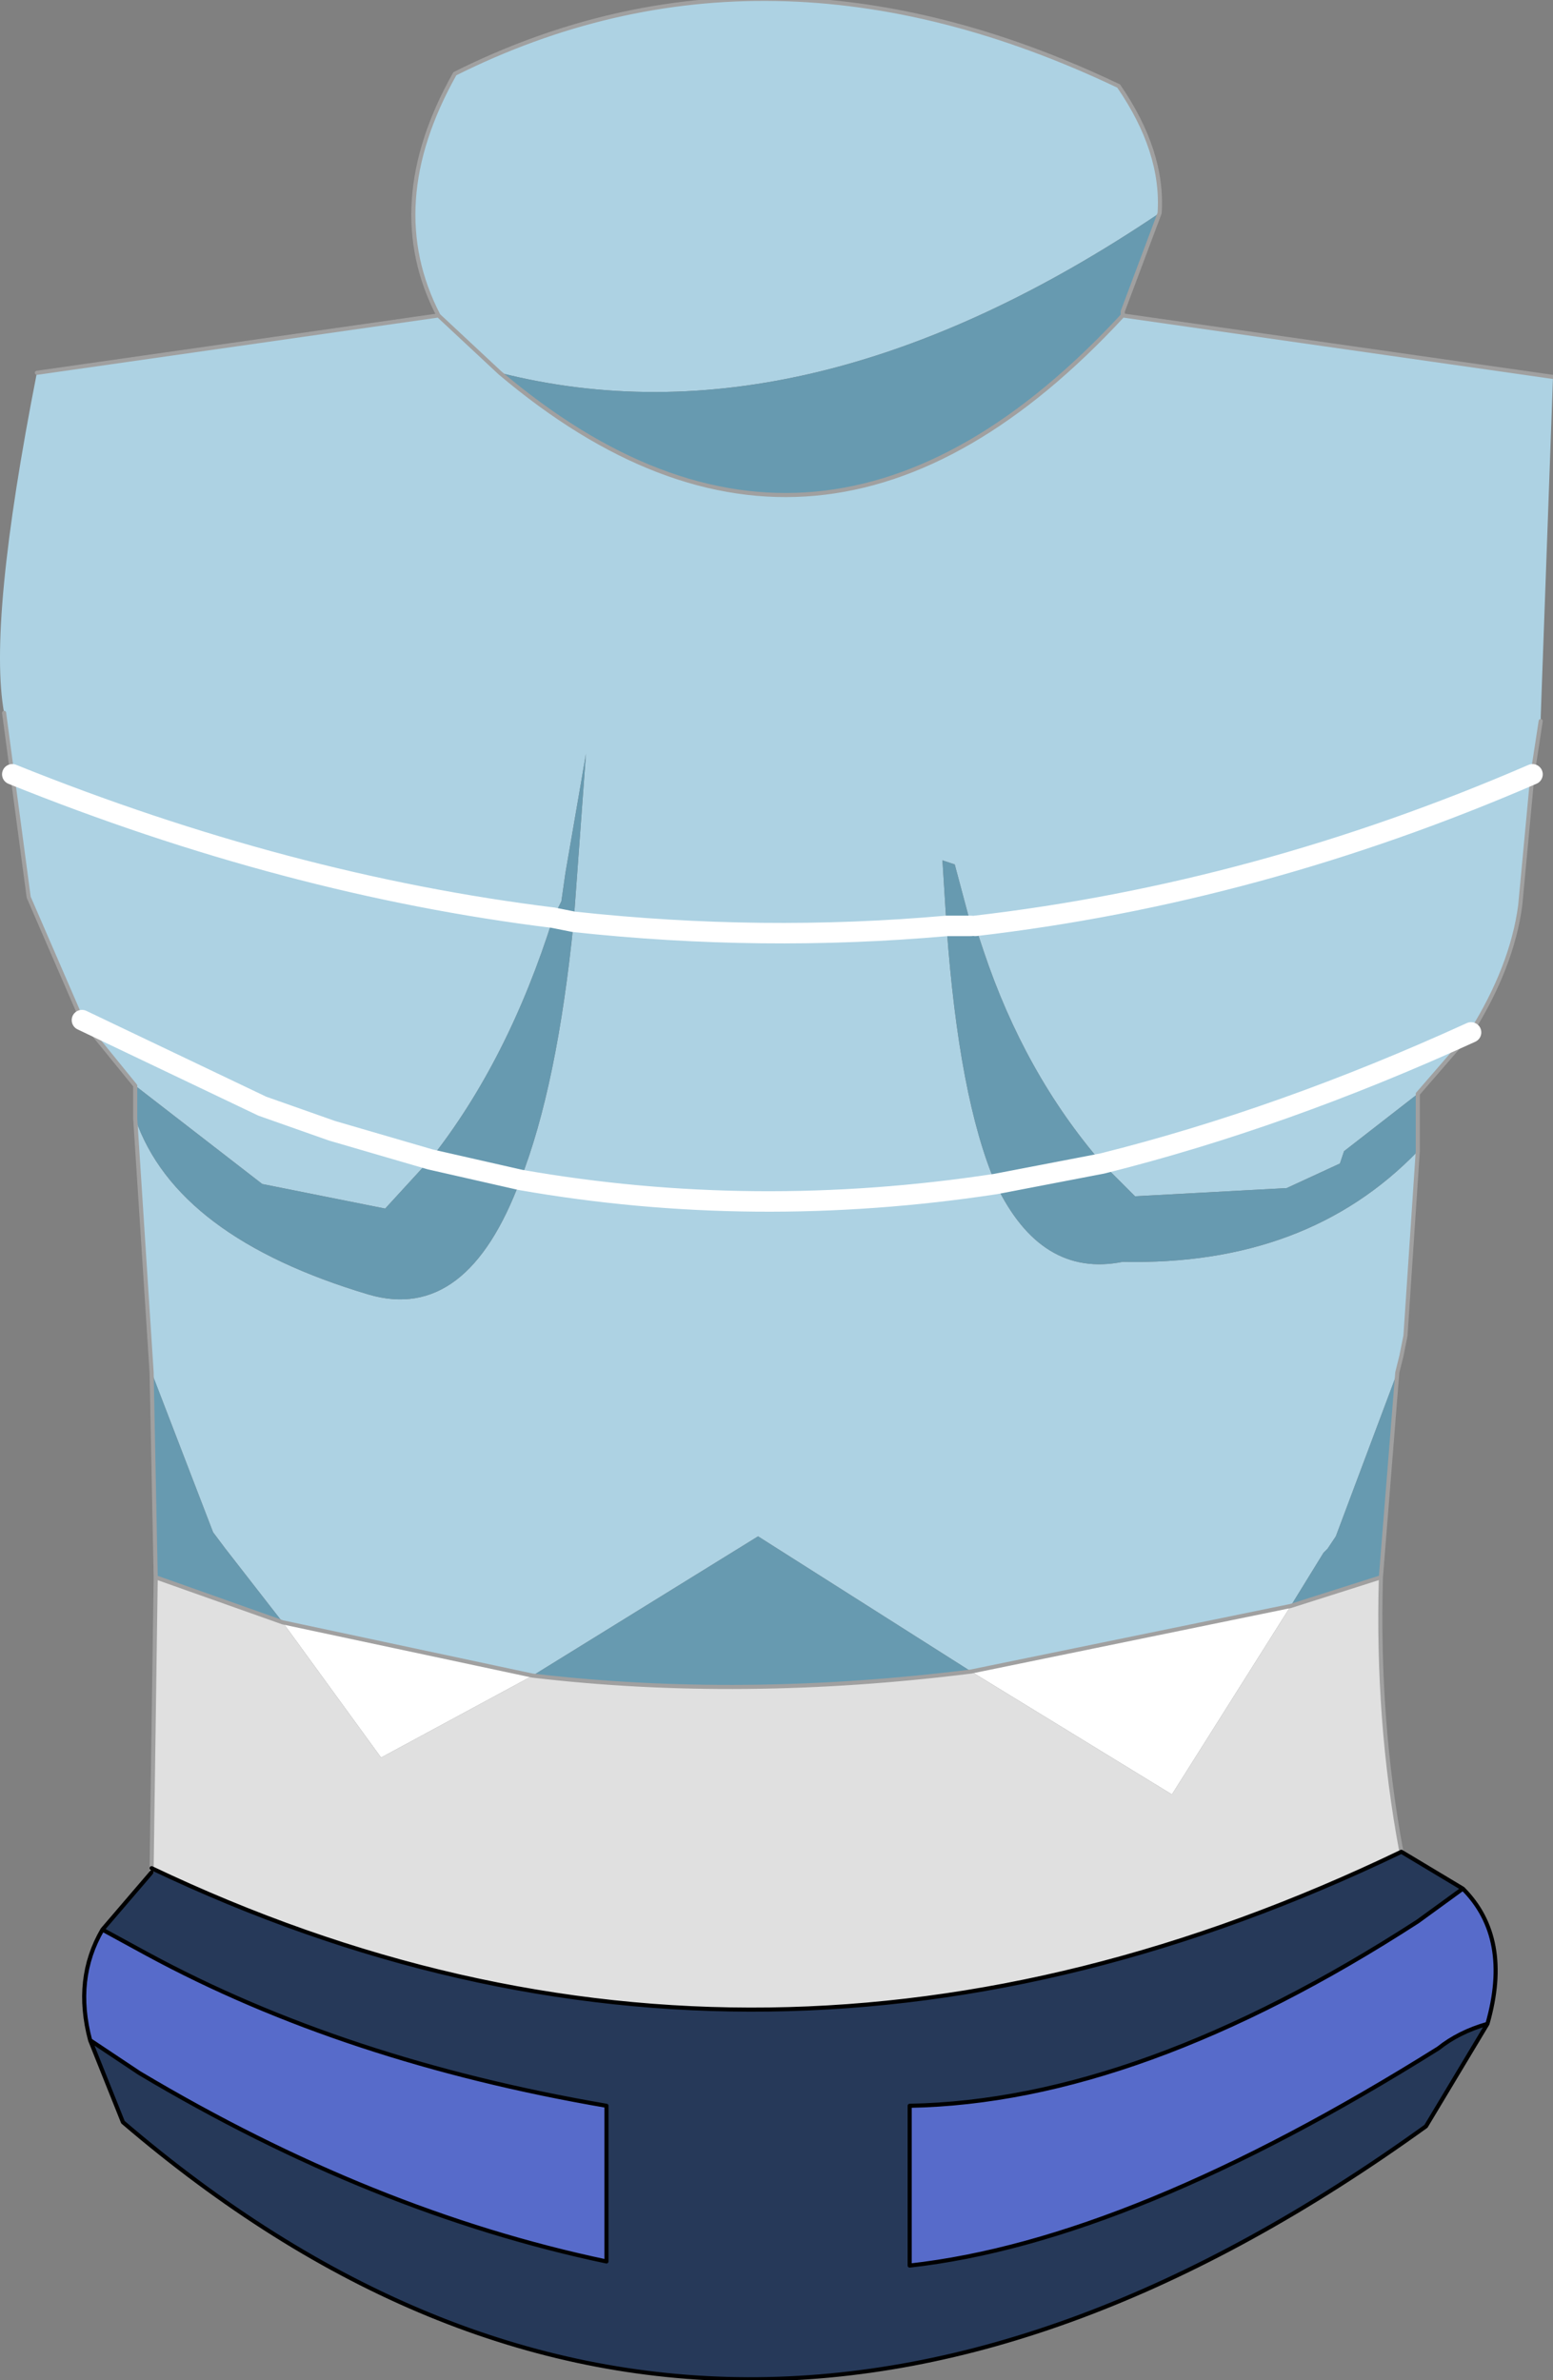 <?xml version="1.0" encoding="UTF-8" standalone="no"?>
<svg xmlns:xlink="http://www.w3.org/1999/xlink" height="29.05px" width="18.95px" xmlns="http://www.w3.org/2000/svg">
  <rect width="100%" height="100%" fill="#808080" stroke="none"/>
  <g transform="matrix(1.0, 0.0, 0.0, 1.0, 9.45, 13.0)">
    <path d="M2.4 -1.7 L2.45 -1.7 2.4 -1.7 M-6.0 6.8 L-2.95 7.45 -4.8 8.45 -6.0 6.8 M2.4 7.4 L6.3 6.6 4.85 8.9 2.4 7.4" fill="#ffffff" fill-rule="evenodd" stroke="none"/>
    <path d="M-7.6 9.85 L-7.6 9.8 -7.6 9.85" fill="#f2f2f2" fill-rule="evenodd" stroke="none"/>
    <path d="M-9.0 -8.45 L-4.1 -9.15 Q-4.8 -10.5 -3.9 -12.1 -0.1 -14.0 4.2 -11.95 4.75 -11.15 4.7 -10.4 0.4 -7.5 -3.35 -8.45 0.55 -5.15 4.25 -9.15 L9.5 -8.4 9.35 -4.25 9.35 -4.2 9.25 -3.55 9.1 -1.95 Q9.0 -1.2 8.5 -0.4 L7.85 0.35 6.95 1.05 6.9 1.2 6.25 1.5 4.4 1.6 4.0 1.2 Q3.05 0.1 2.55 -1.4 L2.45 -1.7 2.4 -1.7 2.2 -2.45 2.05 -2.5 2.1 -1.7 Q-0.15 -1.5 -2.45 -1.75 -0.15 -1.5 2.1 -1.7 2.25 0.4 2.7 1.45 3.25 2.6 4.25 2.4 6.5 2.45 7.85 1.05 L7.7 3.3 7.65 3.55 7.6 3.75 6.85 5.75 6.75 5.9 6.7 5.95 6.3 6.6 2.4 7.4 -0.2 5.75 -2.95 7.45 -6.0 6.8 -6.7 5.9 -6.85 5.7 -7.6 3.75 -7.8 0.65 Q-7.3 2.1 -4.95 2.8 -3.75 3.15 -3.1 1.4 -2.65 0.25 -2.45 -1.75 L-2.3 -3.8 -2.55 -2.35 -2.6 -2.0 -2.7 -1.8 Q-5.95 -2.2 -9.3 -3.55 -5.95 -2.2 -2.7 -1.8 -3.25 -0.05 -4.2 1.15 L-4.75 1.75 -6.25 1.45 -7.8 0.25 -8.45 -0.55 -9.1 -2.05 -9.3 -3.55 -9.4 -4.3 Q-9.6 -5.4 -9.0 -8.45 M9.25 -3.55 Q5.9 -2.1 2.45 -1.7 5.9 -2.1 9.25 -3.55 M8.5 -0.4 Q6.2 0.65 4.0 1.2 6.2 0.65 8.5 -0.4 M-4.1 -9.15 L-3.35 -8.45 -4.1 -9.15 M-4.2 1.15 L-5.4 0.8 -6.25 0.5 -8.45 -0.55 -6.25 0.5 -5.4 0.8 -4.2 1.15 M2.7 1.45 Q-0.25 1.9 -3.1 1.4 -0.25 1.9 2.7 1.45" fill="#add2e3" fill-rule="evenodd" stroke="none"/>
    <path d="M7.4 6.25 Q7.35 8.0 7.65 9.6 -0.15 13.35 -7.6 9.8 L-7.55 6.25 -6.0 6.8 -4.8 8.45 -2.95 7.45 Q-0.4 7.75 2.4 7.4 L4.85 8.9 6.3 6.6 7.4 6.25" fill="#e0e0e0" fill-rule="evenodd" stroke="none"/>
    <path d="M4.7 -10.4 L4.25 -9.2 4.25 -9.15 Q0.55 -5.15 -3.35 -8.45 0.4 -7.5 4.7 -10.4 M7.85 0.35 L7.85 1.05 Q6.5 2.45 4.25 2.4 3.25 2.6 2.7 1.45 2.25 0.4 2.1 -1.7 L2.05 -2.5 2.2 -2.45 2.4 -1.7 2.1 -1.7 2.4 -1.7 2.45 -1.7 2.55 -1.4 Q3.05 0.1 4.0 1.2 L2.7 1.45 4.0 1.2 4.4 1.6 6.25 1.5 6.9 1.2 6.95 1.05 7.85 0.35 M7.6 3.75 L7.4 6.25 6.3 6.6 6.7 5.95 6.75 5.9 6.85 5.75 7.6 3.75 M-7.55 6.25 L-7.6 3.75 -6.85 5.7 -6.7 5.9 -6.0 6.8 -7.55 6.25 M-7.8 0.65 L-7.8 0.25 -6.25 1.45 -4.75 1.75 -4.2 1.15 Q-3.25 -0.05 -2.7 -1.8 L-2.6 -2.0 -2.55 -2.35 -2.3 -3.8 -2.45 -1.75 -2.7 -1.8 -2.45 -1.75 Q-2.65 0.25 -3.1 1.4 -3.75 3.15 -4.95 2.8 -7.3 2.1 -7.8 0.65 M-3.1 1.4 L-4.2 1.15 -3.1 1.4 M-2.95 7.45 L-0.2 5.75 2.4 7.4 Q-0.4 7.75 -2.95 7.45" fill="#679ab0" fill-rule="evenodd" stroke="none"/>
    <path d="M8.4 10.05 Q9.0 10.65 8.7 11.7 8.35 11.8 8.1 12.0 4.35 14.35 1.65 14.65 L1.65 12.7 Q4.45 12.65 7.85 10.45 L8.4 10.05 M-8.35 11.9 Q-8.55 11.15 -8.2 10.55 L-7.65 10.85 Q-5.25 12.15 -2.05 12.7 L-2.05 14.6 Q-4.9 14.0 -7.75 12.3 L-8.35 11.9" fill="#576bca" fill-rule="evenodd" stroke="none"/>
    <path d="M7.65 9.6 L8.4 10.05 7.85 10.45 Q4.45 12.65 1.65 12.7 L1.65 14.65 Q4.35 14.35 8.1 12.0 8.35 11.8 8.7 11.7 L7.95 12.95 Q-0.65 19.15 -7.95 12.9 L-8.35 11.9 -7.75 12.3 Q-4.9 14.0 -2.05 14.6 L-2.05 12.7 Q-5.25 12.15 -7.65 10.85 L-8.2 10.55 -7.6 9.85 -7.6 9.8 Q-0.15 13.35 7.65 9.6" fill="#263959" fill-rule="evenodd" stroke="none"/>
    <path d="M-9.0 -8.45 L-4.1 -9.15 Q-4.8 -10.5 -3.9 -12.1 -0.1 -14.0 4.2 -11.95 4.75 -11.15 4.7 -10.4 L4.25 -9.2 4.25 -9.15 9.5 -8.4 M9.35 -4.2 L9.25 -3.55 9.1 -1.95 Q9.0 -1.2 8.5 -0.4 L7.85 0.35 7.85 1.05 7.7 3.3 7.65 3.55 7.6 3.75 7.4 6.25 Q7.35 8.0 7.65 9.6 M-7.6 9.85 L-7.6 9.8 -7.55 6.25 -7.6 3.75 -7.8 0.65 -7.8 0.25 -8.45 -0.55 -9.1 -2.05 -9.3 -3.55 -9.4 -4.3 M2.4 -1.7 L2.45 -1.7 M-3.35 -8.45 L-4.1 -9.15 M-7.55 6.25 L-6.0 6.8 -2.95 7.45 Q-0.4 7.75 2.4 7.4 L6.3 6.6 7.4 6.25 M-7.6 9.8 L-7.6 9.85 M-3.35 -8.45 Q0.55 -5.15 4.25 -9.15" fill="none" stroke="#a0a0a0" stroke-linecap="round" stroke-linejoin="round" stroke-width="0.05"/>
    <path d="M2.1 -1.7 L2.4 -1.7 M2.45 -1.7 Q5.9 -2.1 9.25 -3.55 M4.0 1.2 Q6.2 0.65 8.5 -0.4 M-2.7 -1.8 L-2.45 -1.75 Q-0.15 -1.5 2.1 -1.7 M2.7 1.45 L4.0 1.2 M-9.3 -3.55 Q-5.95 -2.2 -2.7 -1.8 M-4.2 1.15 L-3.1 1.4 Q-0.25 1.9 2.7 1.45 M-8.45 -0.55 L-6.25 0.5 -5.4 0.8 -4.2 1.15" fill="none" stroke="#ffffff" stroke-linecap="round" stroke-linejoin="round" stroke-width="0.25"/>
    <path d="M7.65 9.6 L8.4 10.05 Q9.0 10.65 8.7 11.7 L7.95 12.95 Q-0.65 19.15 -7.95 12.9 L-8.35 11.9 Q-8.55 11.15 -8.2 10.55 L-7.6 9.85 M-8.35 11.9 L-7.75 12.3 Q-4.9 14.0 -2.05 14.6 L-2.05 12.7 Q-5.25 12.15 -7.65 10.85 L-8.2 10.55 M-7.6 9.8 Q-0.15 13.35 7.65 9.6 M8.7 11.7 Q8.35 11.8 8.1 12.0 4.35 14.35 1.65 14.65 L1.65 12.7 Q4.45 12.65 7.85 10.45 L8.4 10.05" fill="none" stroke="#000000" stroke-linecap="round" stroke-linejoin="round" stroke-width="0.05"/>
  </g>
</svg>
